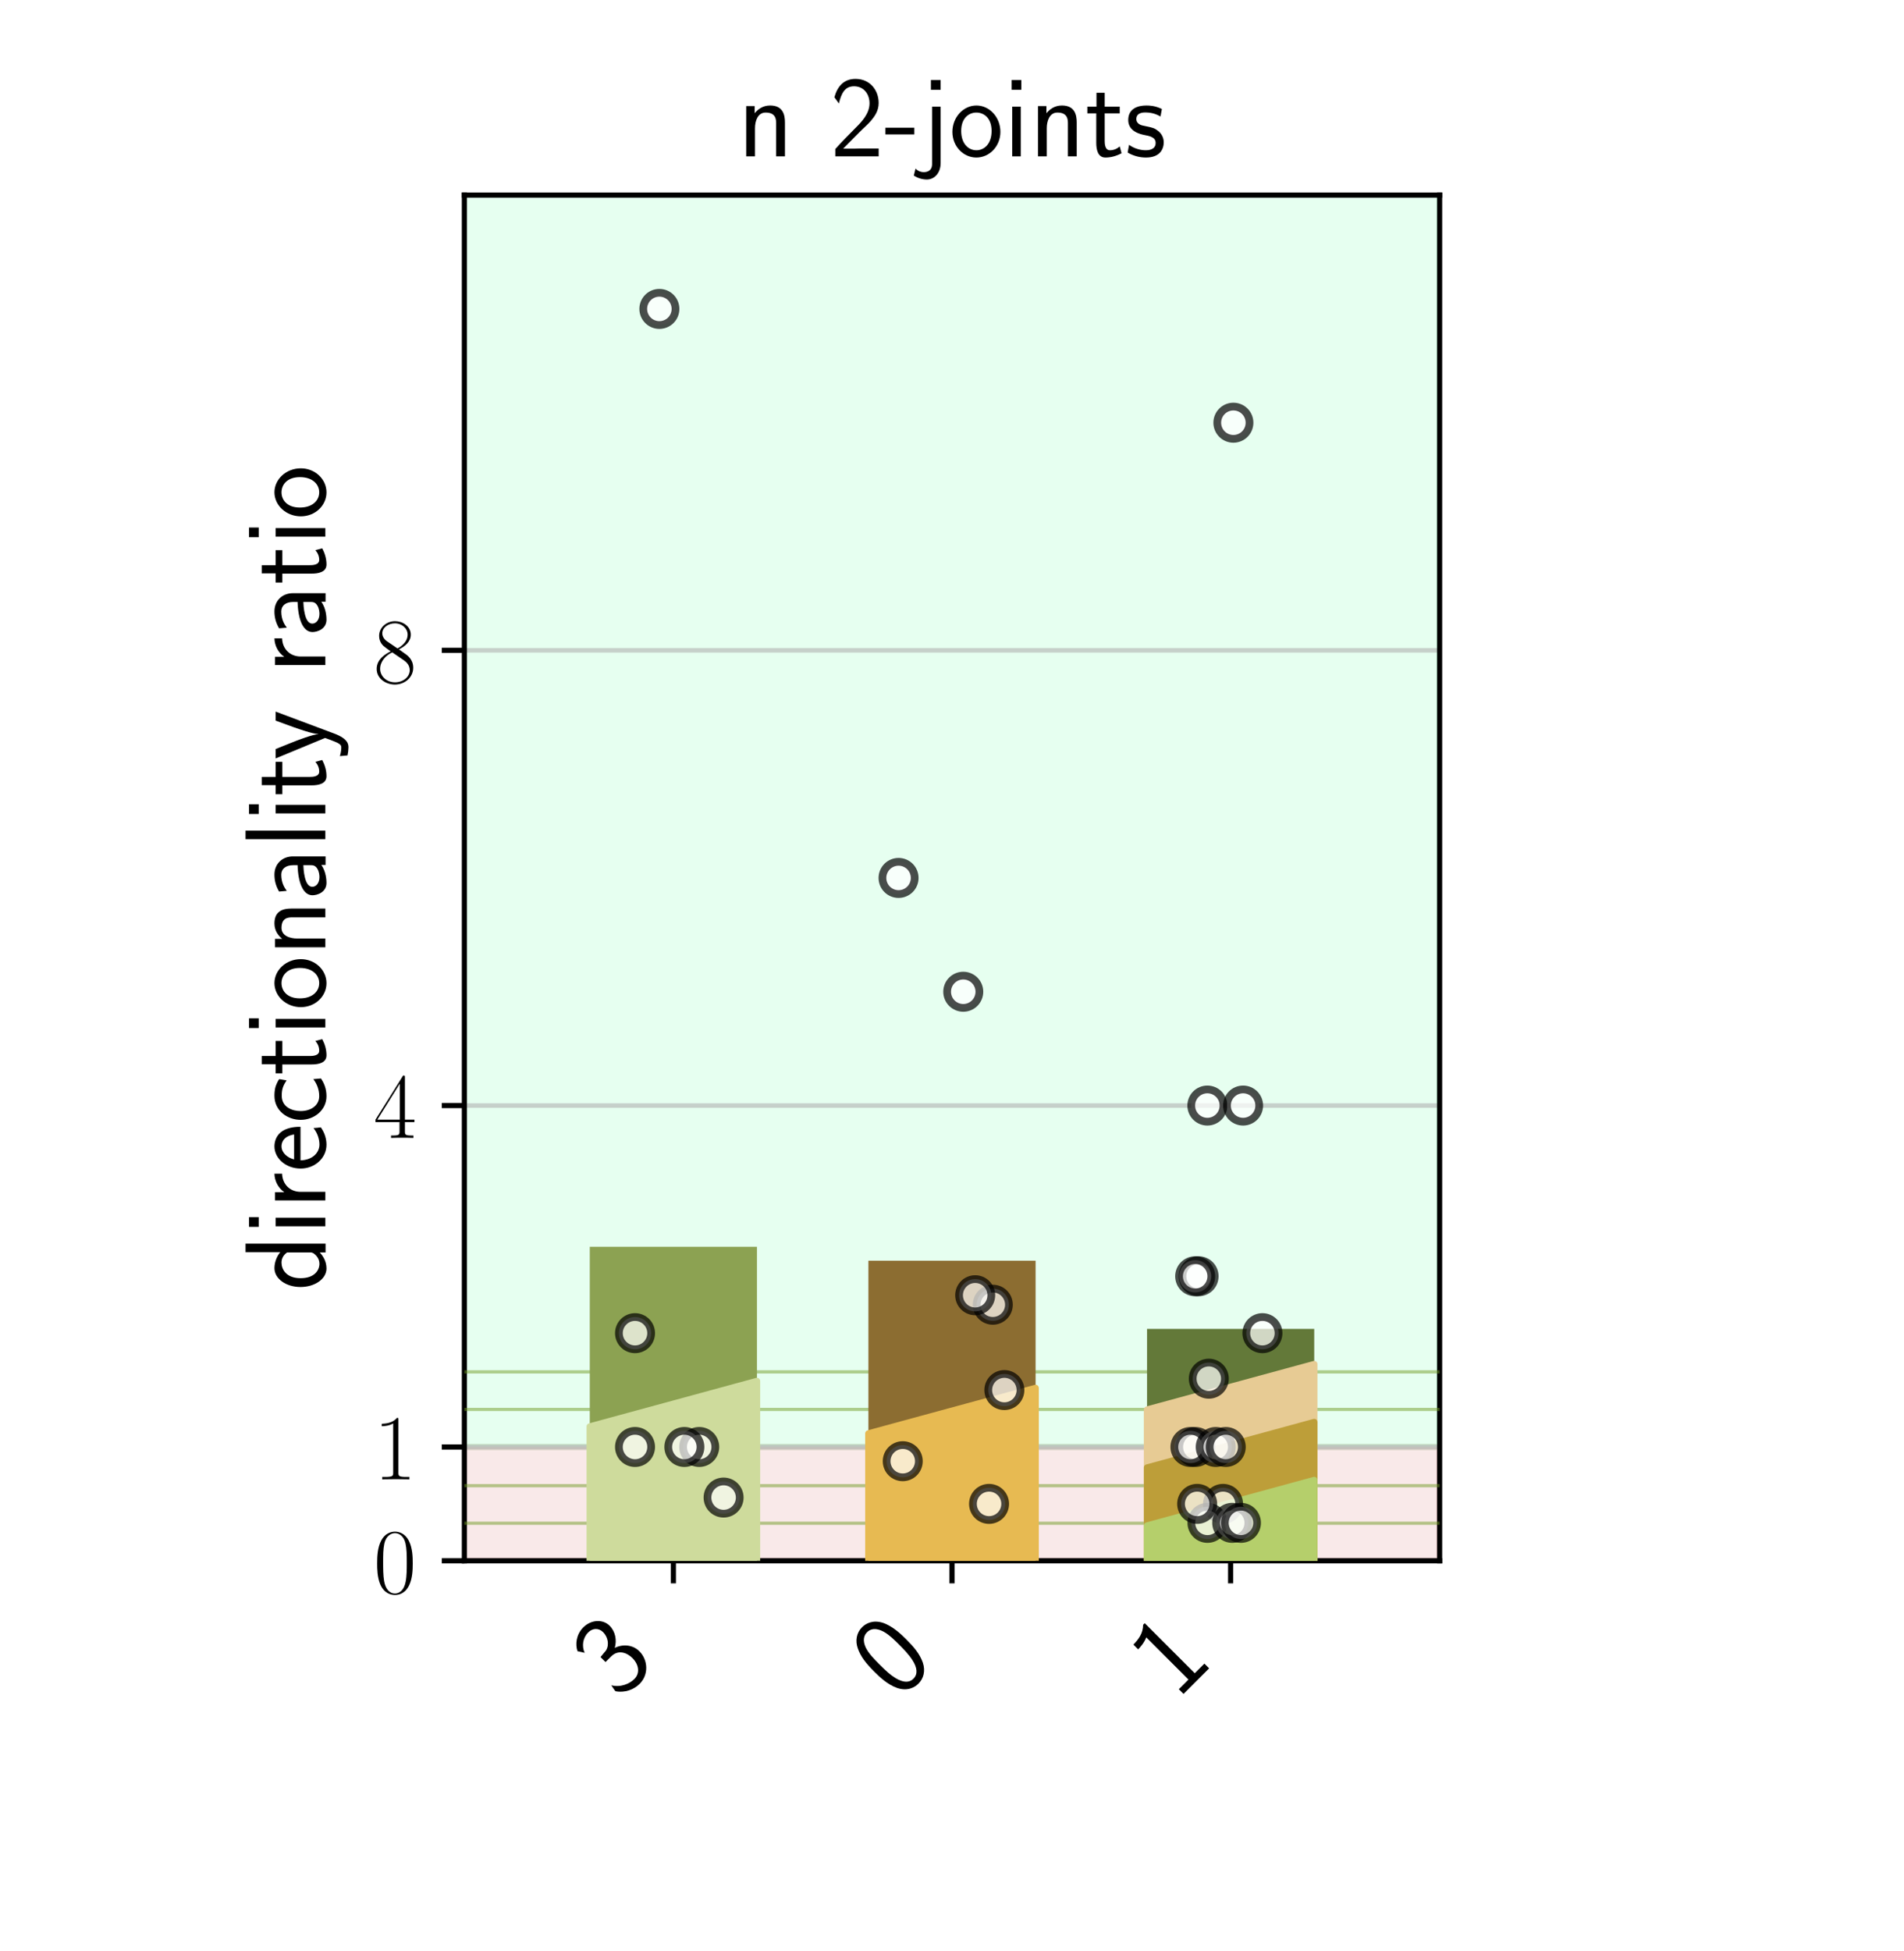 <?xml version="1.0" encoding="utf-8" standalone="no"?>
<!DOCTYPE svg PUBLIC "-//W3C//DTD SVG 1.1//EN"
  "http://www.w3.org/Graphics/SVG/1.1/DTD/svg11.dtd">
<!-- Created with matplotlib (https://matplotlib.org/) -->
<svg height="302.4pt" version="1.1" viewBox="0 0 295.2 302.4" width="295.2pt" xmlns="http://www.w3.org/2000/svg" xmlns:xlink="http://www.w3.org/1999/xlink">
 <defs>
  <style type="text/css">*{stroke-linecap:butt;stroke-linejoin:round;}</style>
 </defs>
 <g id="figure_1">
  <g id="patch_1">
   <path d="M 0 302.4 
L 295.2 302.4 
L 295.2 0 
L 0 0 
z
" style="fill:#ffffff;"/>
  </g>
  <g id="axes_1">
   <g id="patch_2">
    <path d="M 72 241.92 
L 223.2 241.92 
L 223.2 30.24 
L 72 30.24 
z
" style="fill:#ffffff;"/>
   </g>
   <g id="patch_3">
    <path clip-path="url(#pd27d4eeed4)" d="M 61.2 224.28 
L 223.2 224.28 
L 223.2 12.6 
L 61.2 12.6 
z
" style="fill:#01ff6b;opacity:0.1;stroke:#01ff6b;stroke-linejoin:miter;"/>
   </g>
   <g id="patch_4">
    <path clip-path="url(#pd27d4eeed4)" d="M 61.2 224.28 
L 223.2 224.28 
L 223.2 241.92 
L 61.2 241.92 
z
" style="fill:#c22121;opacity:0.1;stroke:#c22121;stroke-linejoin:miter;"/>
   </g>
   <g id="matplotlib.axis_1">
    <g id="xtick_1">
     <g id="line2d_1">
      <defs>
       <path d="M 0 0 
L 0 3.5 
" id="m1ce4d7a97e" style="stroke:#000000;stroke-width:0.8;"/>
      </defs>
      <g>
       <use style="stroke:#000000;stroke-width:0.8;" x="104.4" xlink:href="#m1ce4d7a97e" y="241.92"/>
      </g>
     </g>
     <g id="text_1">
      <!-- 3 -->
      <g transform="translate(95.971 263.688)rotate(-45)scale(0.18 -0.18)">
       <defs>
        <path d="M 15.703 32.188 
L 22.5 32.188 
C 31.906 32.188 34.594 23.938 34.594 18.188 
C 34.594 10.344 30.203 4.188 23 4.188 
C 17.406 4.188 9.5 7.016 5 14.469 
C 4.297 10.938 4.297 10.734 3.906 8.328 
C 8.594 1.391 16.203 -2 23.203 -2 
C 34.594 -2 43 7.516 43 18.094 
C 43 26.047 37.5 32.688 30 35.188 
C 36 38.484 40.406 44.688 40.406 51.891 
C 40.406 60.297 32.703 67 23.297 67 
C 14.703 67 8 61.688 5.203 55.984 
C 5.906 54.984 7.703 52.094 8.594 50.594 
C 10.797 56.484 16.5 60.891 23.203 60.891 
C 28.797 60.891 32.5 57.188 32.5 51.891 
C 32.5 46.391 29 40.391 23.094 39 
C 22.703 39 16.5 38.391 15.703 38.297 
z
" id="CMSS17-51"/>
       </defs>
       <use transform="scale(0.996)" xlink:href="#CMSS17-51"/>
      </g>
     </g>
    </g>
    <g id="xtick_2">
     <g id="line2d_2">
      <g>
       <use style="stroke:#000000;stroke-width:0.8;" x="147.6" xlink:href="#m1ce4d7a97e" y="241.92"/>
      </g>
     </g>
     <g id="text_2">
      <!-- 0 -->
      <g transform="translate(139.171 263.688)rotate(-45)scale(0.18 -0.18)">
       <defs>
        <path d="M 43.094 32.391 
C 43.094 38.109 43 48.75 38.906 56.984 
C 34.797 64.891 28.203 67 23.5 67 
C 16.703 67 10.906 62.984 7.906 56.578 
C 4.703 49.859 3.797 42.938 3.797 32.391 
C 3.797 25.172 4.094 16.344 7.703 8.609 
C 11.797 0.094 18.703 -2 23.406 -2 
C 29.594 -2 35.594 1.297 39 8.203 
C 42.5 15.438 43.094 23.359 43.094 32.391 
z
M 23.406 4.094 
C 15.797 4.094 13.5 12.828 12.797 15.734 
C 11.594 20.75 11.406 25.562 11.406 33.5 
C 11.406 39.719 11.406 46.75 13.297 52.266 
C 15.594 58.688 19.594 60.891 23.406 60.891 
C 30.797 60.891 33.203 53.469 34 50.859 
C 35.5 45.547 35.5 39.312 35.5 33.5 
C 35.5 24.156 35.5 4.094 23.406 4.094 
z
" id="CMSS17-48"/>
       </defs>
       <use transform="scale(0.996)" xlink:href="#CMSS17-48"/>
      </g>
     </g>
    </g>
    <g id="xtick_3">
     <g id="line2d_3">
      <g>
       <use style="stroke:#000000;stroke-width:0.8;" x="190.8" xlink:href="#m1ce4d7a97e" y="241.92"/>
      </g>
     </g>
     <g id="text_3">
      <!-- 1 -->
      <g transform="translate(182.371 263.688)rotate(-45)scale(0.18 -0.18)">
       <defs>
        <path d="M 28.406 67 
L 26.5 67 
C 21.094 61.703 14.797 60.969 8.406 60.797 
L 8.406 55 
C 11.297 55.094 16 55.297 20.703 57.391 
L 20.703 5.797 
L 8.906 5.797 
L 8.906 0 
L 40.203 0 
L 40.203 5.797 
L 28.406 5.797 
z
" id="CMSS17-49"/>
       </defs>
       <use transform="scale(0.996)" xlink:href="#CMSS17-49"/>
      </g>
     </g>
    </g>
   </g>
   <g id="matplotlib.axis_2">
    <g id="ytick_1">
     <g id="line2d_4">
      <path clip-path="url(#pd27d4eeed4)" d="M 72 241.92 
L 223.2 241.92 
" style="fill:none;stroke:#b0b0b0;stroke-linecap:square;stroke-opacity:0.6;stroke-width:0.7;"/>
     </g>
     <g id="line2d_5">
      <defs>
       <path d="M 0 0 
L -3.5 0 
" id="m18d47a4f12" style="stroke:#000000;stroke-width:0.8;"/>
      </defs>
      <g>
       <use style="stroke:#000000;stroke-width:0.8;" x="72" xlink:href="#m18d47a4f12" y="241.92"/>
      </g>
     </g>
     <g id="text_4">
      <!-- $\mathdefault{0}$ -->
      <g transform="translate(57.928 246.936)scale(0.145 -0.145)">
       <defs>
        <path d="M 42 31.844 
C 42 37.969 41.906 48.422 37.703 56.453 
C 34 63.484 28.094 66 22.906 66 
C 18.094 66 12 63.781 8.203 56.562 
C 4.203 49.016 3.797 39.672 3.797 31.844 
C 3.797 26.109 3.906 17.375 7 9.734 
C 11.297 -0.609 19 -2 22.906 -2 
C 27.5 -2 34.5 -0.109 38.594 9.438 
C 41.594 16.375 42 24.5 42 31.844 
z
M 22.906 -0.406 
C 16.5 -0.406 12.703 5.125 11.297 12.75 
C 10.203 18.688 10.203 27.328 10.203 32.953 
C 10.203 40.688 10.203 47.109 11.5 53.234 
C 13.406 61.781 19 64.391 22.906 64.391 
C 27 64.391 32.297 61.672 34.203 53.438 
C 35.5 47.719 35.594 40.984 35.594 32.953 
C 35.594 26.422 35.594 18.375 34.406 12.453 
C 32.297 1.5 26.406 -0.406 22.906 -0.406 
z
" id="CMR17-48"/>
       </defs>
       <use transform="scale(0.996)" xlink:href="#CMR17-48"/>
      </g>
     </g>
    </g>
    <g id="ytick_2">
     <g id="line2d_6">
      <path clip-path="url(#pd27d4eeed4)" d="M 72 224.28 
L 223.2 224.28 
" style="fill:none;stroke:#b0b0b0;stroke-linecap:square;stroke-opacity:0.6;stroke-width:0.7;"/>
     </g>
     <g id="line2d_7">
      <g>
       <use style="stroke:#000000;stroke-width:0.8;" x="72" xlink:href="#m18d47a4f12" y="224.28"/>
      </g>
     </g>
     <g id="text_5">
      <!-- $\mathdefault{1}$ -->
      <g transform="translate(57.928 229.296)scale(0.145 -0.145)">
       <defs>
        <path d="M 26.594 63.797 
C 26.594 65.891 26.5 66 25.094 66 
C 21.203 61.359 15.297 59.891 9.703 59.688 
C 9.406 59.688 8.906 59.688 8.797 59.5 
C 8.703 59.297 8.703 59.094 8.703 57 
C 11.797 57 17 57.594 21 59.984 
L 21 7.297 
C 21 3.797 20.797 2.594 12.203 2.594 
L 9.203 2.594 
L 9.203 0 
C 14 0.094 19 0.188 23.797 0.188 
C 28.594 0.188 33.594 0.094 38.406 0 
L 38.406 2.594 
L 35.406 2.594 
C 26.797 2.594 26.594 3.688 26.594 7.297 
z
" id="CMR17-49"/>
       </defs>
       <use transform="scale(0.996)" xlink:href="#CMR17-49"/>
      </g>
     </g>
    </g>
    <g id="ytick_3">
     <g id="line2d_8">
      <path clip-path="url(#pd27d4eeed4)" d="M 72 171.36 
L 223.2 171.36 
" style="fill:none;stroke:#b0b0b0;stroke-linecap:square;stroke-opacity:0.6;stroke-width:0.7;"/>
     </g>
     <g id="line2d_9">
      <g>
       <use style="stroke:#000000;stroke-width:0.8;" x="72" xlink:href="#m18d47a4f12" y="171.36"/>
      </g>
     </g>
     <g id="text_6">
      <!-- $\mathdefault{4}$ -->
      <g transform="translate(57.928 176.376)scale(0.145 -0.145)">
       <defs>
        <path d="M 33.594 64.797 
C 33.594 66.891 33.5 67 31.703 67 
L 2 19.594 
L 2 17 
L 27.797 17 
L 27.797 7.188 
C 27.797 3.594 27.594 2.594 20.594 2.594 
L 18.703 2.594 
L 18.703 0 
C 21.906 0.188 27.297 0.188 30.703 0.188 
C 34.094 0.188 39.5 0.188 42.703 0 
L 42.703 2.594 
L 40.797 2.594 
C 33.797 2.594 33.594 3.594 33.594 7.188 
L 33.594 17 
L 43.797 17 
L 43.797 19.594 
L 33.594 19.594 
z
M 28.094 58.172 
L 28.094 19.594 
L 4 19.594 
z
" id="CMR17-52"/>
       </defs>
       <use transform="scale(0.996)" xlink:href="#CMR17-52"/>
      </g>
     </g>
    </g>
    <g id="ytick_4">
     <g id="line2d_10">
      <path clip-path="url(#pd27d4eeed4)" d="M 72 100.8 
L 223.2 100.8 
" style="fill:none;stroke:#b0b0b0;stroke-linecap:square;stroke-opacity:0.6;stroke-width:0.7;"/>
     </g>
     <g id="line2d_11">
      <g>
       <use style="stroke:#000000;stroke-width:0.8;" x="72" xlink:href="#m18d47a4f12" y="100.8"/>
      </g>
     </g>
     <g id="text_7">
      <!-- $\mathdefault{8}$ -->
      <g transform="translate(57.928 105.816)scale(0.145 -0.145)">
       <defs>
        <path d="M 27.203 35.766 
C 33.5 38.969 39.906 43.797 39.906 51.531 
C 39.906 60.688 31.094 66 23 66 
C 13.906 66 5.906 59.375 5.906 50.234 
C 5.906 47.719 6.5 43.391 10.406 39.578 
C 11.406 38.578 15.594 35.562 18.297 33.656 
C 13.797 31.344 3.297 25.812 3.297 14.766 
C 3.297 4.406 13.094 -2 22.797 -2 
C 33.5 -2 42.5 5.719 42.5 15.969 
C 42.5 25.109 36.406 29.328 32.406 32.047 
z
M 14.094 44.609 
C 13.297 45.109 9.297 48.219 9.297 52.938 
C 9.297 59.078 15.594 63.688 22.797 63.688 
C 30.703 63.688 36.5 58.062 36.5 51.531 
C 36.5 42.188 26.094 36.859 25.594 36.859 
C 25.5 36.859 25.406 36.859 24.594 37.469 
z
M 32.5 24 
C 34 22.906 38.797 19.578 38.797 13.453 
C 38.797 6.016 31.406 0.391 23 0.391 
C 13.906 0.391 7 6.922 7 14.859 
C 7 22.797 13.094 29.438 20 32.547 
z
" id="CMR17-56"/>
       </defs>
       <use transform="scale(0.996)" xlink:href="#CMR17-56"/>
      </g>
     </g>
    </g>
    <g id="text_8">
     <!-- directionality ratio -->
     <g transform="translate(50.44 200.076)rotate(-90)scale(0.18 -0.18)">
      <defs>
       <path d="M 40.797 69 
L 33.406 69 
L 33.406 38.984 
C 30.297 41.594 25.203 44 19.594 44 
C 10.5 44 3.297 34.047 3.297 21.484 
C 3.297 8.938 10.406 -1 19.297 -1 
C 26.203 -1 30.797 2.688 33.203 4.797 
L 33.203 -0.203 
L 40.797 -0.203 
z
M 33.203 13.297 
C 33.203 11.875 33.203 10.359 30.094 7.625 
C 28.094 5.906 25.703 5.094 23.406 5.094 
C 18 5.094 10.906 9.141 10.906 21.391 
C 10.906 34.141 18.906 37.891 24.406 37.891 
C 28.094 37.891 31.094 36.062 33.203 33.031 
z
" id="CMSS17-100"/>
       <path d="M 15.297 66 
L 6.906 66 
L 6.906 57.594 
L 15.297 57.594 
z
M 14.797 43 
L 7.406 43 
L 7.406 0 
L 14.797 0 
z
" id="CMSS17-105"/>
       <path d="M 14.906 21.391 
C 14.906 30.844 21.797 37.172 30.594 37.375 
L 30.594 44 
C 24.203 43.891 18.203 40.688 14.594 35.469 
L 14.594 43.484 
L 7.5 43.484 
L 7.5 0 
L 14.906 0 
z
" id="CMSS17-114"/>
       <path d="M 39.094 21.484 
C 39.094 24.797 38.906 31.266 35.703 36.672 
C 32.203 42.391 26.5 44 22.203 44 
C 11.797 44 3 34.125 3 21.297 
C 3 9.047 12.094 -1 23.594 -1 
C 28.094 -1 33.594 0.297 38.594 3.891 
C 38.594 4.297 38.406 6.469 38.297 6.578 
C 38.297 6.766 38 9.828 38 10.234 
C 33.203 6.375 27.703 5.094 23.703 5.094 
C 17.297 5.094 10.406 10.422 10.094 21.484 
z
M 10.906 27 
C 12.203 32.594 16.594 37.891 22.203 37.891 
C 23.703 37.891 30.703 37.688 32.5 27 
z
" id="CMSS17-101"/>
       <path d="M 38.5 39.688 
C 38.5 40.391 33.906 42.391 32.703 42.797 
C 29.406 44 25.203 44 24.094 44 
C 11.094 44 3.297 32.688 3.297 21.297 
C 3.297 9.297 12 -1 23.703 -1 
C 30.406 -1 35.203 1.188 39.094 3.797 
L 38.5 10.391 
C 34.203 7.094 29.203 5.297 23.797 5.297 
C 16 5.297 10.906 12.094 10.906 21.391 
C 10.906 28.594 14.203 37.688 24.203 37.688 
C 29.703 37.688 32.797 36.594 37.406 33.484 
z
" id="CMSS17-99"/>
       <path d="M 16.703 37.188 
L 29.703 37.188 
L 29.703 43 
L 16.703 43 
L 16.703 55 
L 9.594 55 
L 9.594 43 
L 1.703 43 
L 1.703 37.188 
L 9.406 37.188 
L 9.406 11.734 
C 9.406 6 10.703 -1 17.297 -1 
C 22.297 -1 26.906 0.391 31.297 2.688 
L 29.703 8.609 
C 27.297 6.5 24.406 5.297 21.297 5.297 
C 16.906 5.297 16.703 10.922 16.703 13.438 
z
" id="CMSS17-116"/>
       <path d="M 44.203 21.188 
C 44.203 33.984 34.703 44 23.5 44 
C 12 44 2.703 33.688 2.703 21.188 
C 2.703 8.5 12.297 -1 23.406 -1 
C 34.797 -1 44.203 8.797 44.203 21.188 
z
M 23.5 5.297 
C 16.406 5.297 10.297 11.094 10.297 21.984 
C 10.297 33.594 17.406 37.891 23.406 37.891 
C 29.906 37.891 36.594 33.188 36.594 21.984 
C 36.594 10.688 30.094 5.297 23.5 5.297 
z
" id="CMSS17-111"/>
       <path d="M 40.906 29.344 
C 40.906 35.672 39.406 44 28.094 44 
C 21.703 44 17.5 40.688 14.703 37.281 
L 14.703 43.484 
L 7.406 43.484 
L 7.406 0 
L 15 0 
L 15 24.312 
C 15 30.656 17.406 37.891 24.203 37.891 
C 33 37.891 33.297 31.953 33.297 28.531 
L 33.297 0 
L 40.906 0 
z
" id="CMSS17-110"/>
       <path d="M 37.594 27.953 
C 37.594 37.484 30.906 44 21.906 44 
C 17.5 44 12.703 43.188 7.203 39.984 
L 7.797 33.328 
C 10.297 35.156 14.594 38.094 21.797 38.094 
C 26.906 38.094 30 34.141 30 27.844 
L 30 24 
C 14 23.5 4 18.891 4 11.109 
C 4 7.062 6.5 -1 14.797 -1 
C 16.297 -1 24.406 -0.812 30.203 3.5 
L 30.203 -0.203 
L 37.594 -0.203 
z
M 30 12.875 
C 30 11.109 30 8.734 27 6.969 
C 24.406 5.297 21.094 5.094 19.703 5.094 
C 14.703 5.094 11.297 7.859 11.297 11.297 
C 11.297 18.203 26.906 18.891 30 19 
z
" id="CMSS17-97"/>
       <path d="M 14.797 69 
L 7.406 69 
L 7.406 0 
L 14.797 0 
z
" id="CMSS17-108"/>
       <path d="M 41.797 43 
L 34 43 
C 25.5 20.203 22.594 10.953 22.406 5.984 
L 22.297 5.984 
C 22 10.859 17.594 22.797 14.094 31.344 
L 9.406 43 
L 1.297 43 
L 19 0.219 
C 17.906 -2.766 16.297 -7.25 15.797 -8.234 
C 13.594 -13.812 12.094 -13.812 10.5 -13.812 
C 10.094 -13.812 6.906 -13.703 3.297 -12.609 
L 3.906 -19.203 
C 6.406 -19.703 8.906 -20 10.703 -20 
C 13.203 -20 18.203 -20 22.797 -7.734 
z
" id="CMSS17-121"/>
      </defs>
      <use transform="scale(0.996)" xlink:href="#CMSS17-100"/>
      <use transform="translate(48.205 0)scale(0.996)" xlink:href="#CMSS17-105"/>
      <use transform="translate(70.386 0)scale(0.996)" xlink:href="#CMSS17-114"/>
      <use transform="translate(102.295 0)scale(0.996)" xlink:href="#CMSS17-101"/>
      <use transform="translate(143.934 0)scale(0.996)" xlink:href="#CMSS17-99"/>
      <use transform="translate(185.573 0)scale(0.996)" xlink:href="#CMSS17-116"/>
      <use transform="translate(219.405 0)scale(0.996)" xlink:href="#CMSS17-105"/>
      <use transform="translate(241.585 0)scale(0.996)" xlink:href="#CMSS17-111"/>
      <use transform="translate(288.429 0)scale(0.996)" xlink:href="#CMSS17-110"/>
      <use transform="translate(336.634 0)scale(0.996)" xlink:href="#CMSS17-97"/>
      <use transform="translate(381.556 0)scale(0.996)" xlink:href="#CMSS17-108"/>
      <use transform="translate(403.737 0)scale(0.996)" xlink:href="#CMSS17-105"/>
      <use transform="translate(425.917 0)scale(0.996)" xlink:href="#CMSS17-116"/>
      <use transform="translate(457.146 0)scale(0.996)" xlink:href="#CMSS17-121"/>
      <use transform="translate(531.376 0)scale(0.996)" xlink:href="#CMSS17-114"/>
      <use transform="translate(563.285 0)scale(0.996)" xlink:href="#CMSS17-97"/>
      <use transform="translate(608.207 0)scale(0.996)" xlink:href="#CMSS17-116"/>
      <use transform="translate(642.039 0)scale(0.996)" xlink:href="#CMSS17-105"/>
      <use transform="translate(664.22 0)scale(0.996)" xlink:href="#CMSS17-111"/>
     </g>
    </g>
   </g>
   <g id="patch_5">
    <path d="M 72 241.92 
L 72 30.24 
" style="fill:none;stroke:#000000;stroke-linecap:square;stroke-linejoin:miter;stroke-width:0.8;"/>
   </g>
   <g id="patch_6">
    <path d="M 223.2 241.92 
L 223.2 30.24 
" style="fill:none;stroke:#000000;stroke-linecap:square;stroke-linejoin:miter;stroke-width:0.8;"/>
   </g>
   <g id="patch_7">
    <path d="M 72 241.92 
L 223.2 241.92 
" style="fill:none;stroke:#000000;stroke-linecap:square;stroke-linejoin:miter;stroke-width:0.8;"/>
   </g>
   <g id="patch_8">
    <path d="M 72 30.24 
L 223.2 30.24 
" style="fill:none;stroke:#000000;stroke-linecap:square;stroke-linejoin:miter;stroke-width:0.8;"/>
   </g>
   <g id="LineCollection_1">
    <path clip-path="url(#pd27d4eeed4)" d="M 72 212.638 
L 223.2 212.638 
" style="fill:none;stroke:#729c27;stroke-opacity:0.5;stroke-width:0.5;"/>
    <path clip-path="url(#pd27d4eeed4)" d="M 72 218.459 
L 223.2 218.459 
" style="fill:none;stroke:#729c27;stroke-opacity:0.5;stroke-width:0.5;"/>
    <path clip-path="url(#pd27d4eeed4)" d="M 72 236.099 
L 223.2 236.099 
" style="fill:none;stroke:#729c27;stroke-opacity:0.5;stroke-width:0.5;"/>
    <path clip-path="url(#pd27d4eeed4)" d="M 72 230.278 
L 223.2 230.278 
" style="fill:none;stroke:#729c27;stroke-opacity:0.5;stroke-width:0.5;"/>
   </g>
   <g id="text_9">
    <!-- n 2-joints -->
    <g transform="translate(114.366 24.24)scale(0.18 -0.18)">
     <defs>
      <path d="M 25.797 21.141 
C 28.594 24.031 32.797 27.516 35.703 31 
C 38.5 34.391 42.203 39.172 42.203 46.141 
C 42.203 57.109 34.797 67 22.203 67 
C 12.297 67 6.594 60.797 3.906 51.125 
L 7.797 45.75 
C 10 54.812 13.094 60.594 20.906 60.594 
C 29.5 60.594 34.297 53.609 34.297 45.938 
C 34.297 36.781 27.297 29.703 22 24.422 
C 16.094 18.547 10.297 12.578 4.703 6.391 
L 4.703 0 
L 42.203 0 
L 42.203 6.797 
L 25.203 6.797 
C 24 6.797 22.797 6.688 21.594 6.688 
L 11.594 6.688 
L 11.594 6.797 
z
" id="CMSS17-50"/>
      <path d="M 26 19 
L 26 24.797 
L 1 24.797 
L 1 19 
z
" id="CMSS17-45"/>
      <path d="M 17.406 66 
L 9 66 
L 9 57.594 
L 17.406 57.594 
z
M -5.797 -16.609 
C -2.609 -18.609 1.297 -20 5.5 -20 
C 11.797 -20 17.406 -14.609 17.406 -5.75 
L 17.406 43 
L 10 43 
L 10 -6.641 
C 10 -12.719 5.406 -13.609 2.797 -13.609 
C 0.594 -13.609 -2 -12.906 -4.297 -10.531 
z
" id="CMSS17-106"/>
      <path d="M 32.203 40.984 
C 26.297 43.797 21.703 44 18.703 44 
C 11.594 44 3.094 41.484 3.094 31.391 
C 3.094 21.297 14.094 19.094 17.094 18.484 
C 21.703 17.594 26.797 16.594 26.797 11.594 
C 26.797 5.297 19.594 5.297 18.297 5.297 
C 14.297 5.297 8.797 6.391 3.797 9.984 
L 2.594 3.297 
C 8.297 0 13.797 -1 18.406 -1 
C 30.703 -1 33.797 6.5 33.797 12.188 
C 33.797 17.094 31 20.391 29.094 21.891 
C 25.797 24.484 24.594 24.797 16.406 26.484 
C 15 26.688 10.094 27.797 10.094 32.297 
C 10.094 37.984 16.406 37.984 17.797 37.984 
C 24.297 37.984 28.297 35.984 31 34.484 
z
" id="CMSS17-115"/>
     </defs>
     <use transform="scale(0.996)" xlink:href="#CMSS17-110"/>
     <use transform="translate(79.434 0)scale(0.996)" xlink:href="#CMSS17-50"/>
     <use transform="translate(126.278 0)scale(0.996)" xlink:href="#CMSS17-45"/>
     <use transform="translate(157.507 0)scale(0.996)" xlink:href="#CMSS17-106"/>
     <use transform="translate(182.29 0)scale(0.996)" xlink:href="#CMSS17-111"/>
     <use transform="translate(229.134 0)scale(0.996)" xlink:href="#CMSS17-105"/>
     <use transform="translate(251.314 0)scale(0.996)" xlink:href="#CMSS17-110"/>
     <use transform="translate(299.519 0)scale(0.996)" xlink:href="#CMSS17-116"/>
     <use transform="translate(333.351 0)scale(0.996)" xlink:href="#CMSS17-115"/>
    </g>
   </g>
   <g id="patch_9">
    <path clip-path="url(#pd27d4eeed4)" d="M 91.44 241.92 
L 117.36 241.92 
L 117.36 193.247 
L 91.44 193.247 
z
" style="fill:#8ca252;"/>
   </g>
   <g id="patch_10">
    <path clip-path="url(#pd27d4eeed4)" d="M 134.64 241.92 
L 160.56 241.92 
L 160.56 195.405 
L 134.64 195.405 
z
" style="fill:#8c6d31;"/>
   </g>
   <g id="patch_11">
    <path clip-path="url(#pd27d4eeed4)" d="M 177.84 241.92 
L 203.76 241.92 
L 203.76 205.978 
L 177.84 205.978 
z
" style="fill:#637939;"/>
   </g>
   <g id="patch_12">
    <path clip-path="url(#pd27d4eeed4)" d="M 177.84 241.92 
L 177.84 218.492 
L 203.76 211.436 
L 203.76 241.92 
z
" style="fill:#e7cb94;stroke:#e7cb94;stroke-linejoin:miter;"/>
   </g>
   <g id="patch_13">
    <path clip-path="url(#pd27d4eeed4)" d="M 177.84 241.92 
L 177.84 227.477 
L 203.76 220.421 
L 203.76 241.92 
z
" style="fill:#bd9e39;stroke:#bd9e39;stroke-linejoin:miter;"/>
   </g>
   <g id="patch_14">
    <path clip-path="url(#pd27d4eeed4)" d="M 91.44 241.92 
L 91.44 221.111 
L 117.36 214.055 
L 117.36 241.92 
z
" style="fill:#cedb9c;stroke:#cedb9c;stroke-linejoin:miter;"/>
   </g>
   <g id="patch_15">
    <path clip-path="url(#pd27d4eeed4)" d="M 134.64 241.92 
L 134.64 222.19 
L 160.56 215.135 
L 160.56 241.92 
z
" style="fill:#e7ba52;stroke:#e7ba52;stroke-linejoin:miter;"/>
   </g>
   <g id="patch_16">
    <path clip-path="url(#pd27d4eeed4)" d="M 177.84 241.92 
L 177.84 236.463 
L 203.76 229.407 
L 203.76 241.92 
z
" style="fill:#b5cf6b;stroke:#b5cf6b;stroke-linejoin:miter;"/>
   </g>
   <g id="PathCollection_1">
    <defs>
     <path d="M 0 2.5 
C 0.663 2.5 1.299 2.237 1.768 1.768 
C 2.237 1.299 2.5 0.663 2.5 0 
C 2.5 -0.663 2.237 -1.299 1.768 -1.768 
C 1.299 -2.237 0.663 -2.5 0 -2.5 
C -0.663 -2.5 -1.299 -2.237 -1.768 -1.768 
C -2.237 -1.299 -2.5 -0.663 -2.5 0 
C -2.5 0.663 -2.237 1.299 -1.768 1.768 
C -1.299 2.237 -0.663 2.5 0 2.5 
z
" id="m5aac872353" style="stroke:#000000;stroke-opacity:0.7;stroke-width:1.2;"/>
    </defs>
    <g>
     <use style="fill:#ffffff;fill-opacity:0.7;stroke:#000000;stroke-opacity:0.7;stroke-width:1.2;" x="102.232" xlink:href="#m5aac872353" y="47.88"/>
     <use style="fill:#ffffff;fill-opacity:0.7;stroke:#000000;stroke-opacity:0.7;stroke-width:1.2;" x="112.188" xlink:href="#m5aac872353" y="232.12"/>
     <use style="fill:#ffffff;fill-opacity:0.7;stroke:#000000;stroke-opacity:0.7;stroke-width:1.2;" x="108.409" xlink:href="#m5aac872353" y="224.28"/>
     <use style="fill:#ffffff;fill-opacity:0.7;stroke:#000000;stroke-opacity:0.7;stroke-width:1.2;" x="106.105" xlink:href="#m5aac872353" y="224.28"/>
     <use style="fill:#ffffff;fill-opacity:0.7;stroke:#000000;stroke-opacity:0.7;stroke-width:1.2;" x="98.456" xlink:href="#m5aac872353" y="224.28"/>
     <use style="fill:#ffffff;fill-opacity:0.7;stroke:#000000;stroke-opacity:0.7;stroke-width:1.2;" x="98.456" xlink:href="#m5aac872353" y="206.64"/>
     <use style="fill:#ffffff;fill-opacity:0.7;stroke:#000000;stroke-opacity:0.7;stroke-width:1.2;" x="139.964" xlink:href="#m5aac872353" y="226.485"/>
     <use style="fill:#ffffff;fill-opacity:0.7;stroke:#000000;stroke-opacity:0.7;stroke-width:1.2;" x="153.928" xlink:href="#m5aac872353" y="202.23"/>
     <use style="fill:#ffffff;fill-opacity:0.7;stroke:#000000;stroke-opacity:0.7;stroke-width:1.2;" x="149.347" xlink:href="#m5aac872353" y="153.72"/>
     <use style="fill:#ffffff;fill-opacity:0.7;stroke:#000000;stroke-opacity:0.7;stroke-width:1.2;" x="151.195" xlink:href="#m5aac872353" y="200.76"/>
     <use style="fill:#ffffff;fill-opacity:0.7;stroke:#000000;stroke-opacity:0.7;stroke-width:1.2;" x="139.316" xlink:href="#m5aac872353" y="136.08"/>
     <use style="fill:#ffffff;fill-opacity:0.7;stroke:#000000;stroke-opacity:0.7;stroke-width:1.2;" x="155.72" xlink:href="#m5aac872353" y="215.46"/>
     <use style="fill:#ffffff;fill-opacity:0.7;stroke:#000000;stroke-opacity:0.7;stroke-width:1.2;" x="153.345" xlink:href="#m5aac872353" y="233.1"/>
     <use style="fill:#ffffff;fill-opacity:0.7;stroke:#000000;stroke-opacity:0.7;stroke-width:1.2;" x="185.829" xlink:href="#m5aac872353" y="197.82"/>
     <use style="fill:#ffffff;fill-opacity:0.7;stroke:#000000;stroke-opacity:0.7;stroke-width:1.2;" x="185.302" xlink:href="#m5aac872353" y="197.82"/>
     <use style="fill:#ffffff;fill-opacity:0.7;stroke:#000000;stroke-opacity:0.7;stroke-width:1.2;" x="185.329" xlink:href="#m5aac872353" y="224.28"/>
     <use style="fill:#ffffff;fill-opacity:0.7;stroke:#000000;stroke-opacity:0.7;stroke-width:1.2;" x="187.417" xlink:href="#m5aac872353" y="213.696"/>
     <use style="fill:#ffffff;fill-opacity:0.7;stroke:#000000;stroke-opacity:0.7;stroke-width:1.2;" x="191.228" xlink:href="#m5aac872353" y="65.52"/>
     <use style="fill:#ffffff;fill-opacity:0.7;stroke:#000000;stroke-opacity:0.7;stroke-width:1.2;" x="189.624" xlink:href="#m5aac872353" y="233.1"/>
     <use style="fill:#ffffff;fill-opacity:0.7;stroke:#000000;stroke-opacity:0.7;stroke-width:1.2;" x="187.192" xlink:href="#m5aac872353" y="171.36"/>
     <use style="fill:#ffffff;fill-opacity:0.7;stroke:#000000;stroke-opacity:0.7;stroke-width:1.2;" x="192.733" xlink:href="#m5aac872353" y="171.36"/>
     <use style="fill:#ffffff;fill-opacity:0.7;stroke:#000000;stroke-opacity:0.7;stroke-width:1.2;" x="184.57" xlink:href="#m5aac872353" y="224.28"/>
     <use style="fill:#ffffff;fill-opacity:0.7;stroke:#000000;stroke-opacity:0.7;stroke-width:1.2;" x="187.208" xlink:href="#m5aac872353" y="236.04"/>
     <use style="fill:#ffffff;fill-opacity:0.7;stroke:#000000;stroke-opacity:0.7;stroke-width:1.2;" x="188.491" xlink:href="#m5aac872353" y="224.28"/>
     <use style="fill:#ffffff;fill-opacity:0.7;stroke:#000000;stroke-opacity:0.7;stroke-width:1.2;" x="190.041" xlink:href="#m5aac872353" y="224.28"/>
     <use style="fill:#ffffff;fill-opacity:0.7;stroke:#000000;stroke-opacity:0.7;stroke-width:1.2;" x="195.728" xlink:href="#m5aac872353" y="206.64"/>
     <use style="fill:#ffffff;fill-opacity:0.7;stroke:#000000;stroke-opacity:0.7;stroke-width:1.2;" x="185.61" xlink:href="#m5aac872353" y="233.1"/>
     <use style="fill:#ffffff;fill-opacity:0.7;stroke:#000000;stroke-opacity:0.7;stroke-width:1.2;" x="191.046" xlink:href="#m5aac872353" y="236.04"/>
     <use style="fill:#ffffff;fill-opacity:0.7;stroke:#000000;stroke-opacity:0.7;stroke-width:1.2;" x="192.397" xlink:href="#m5aac872353" y="236.04"/>
    </g>
   </g>
  </g>
 </g>
 <defs>
  <clipPath id="pd27d4eeed4">
   <rect height="211.68" width="151.2" x="72" y="30.24"/>
  </clipPath>
 </defs>
</svg>
